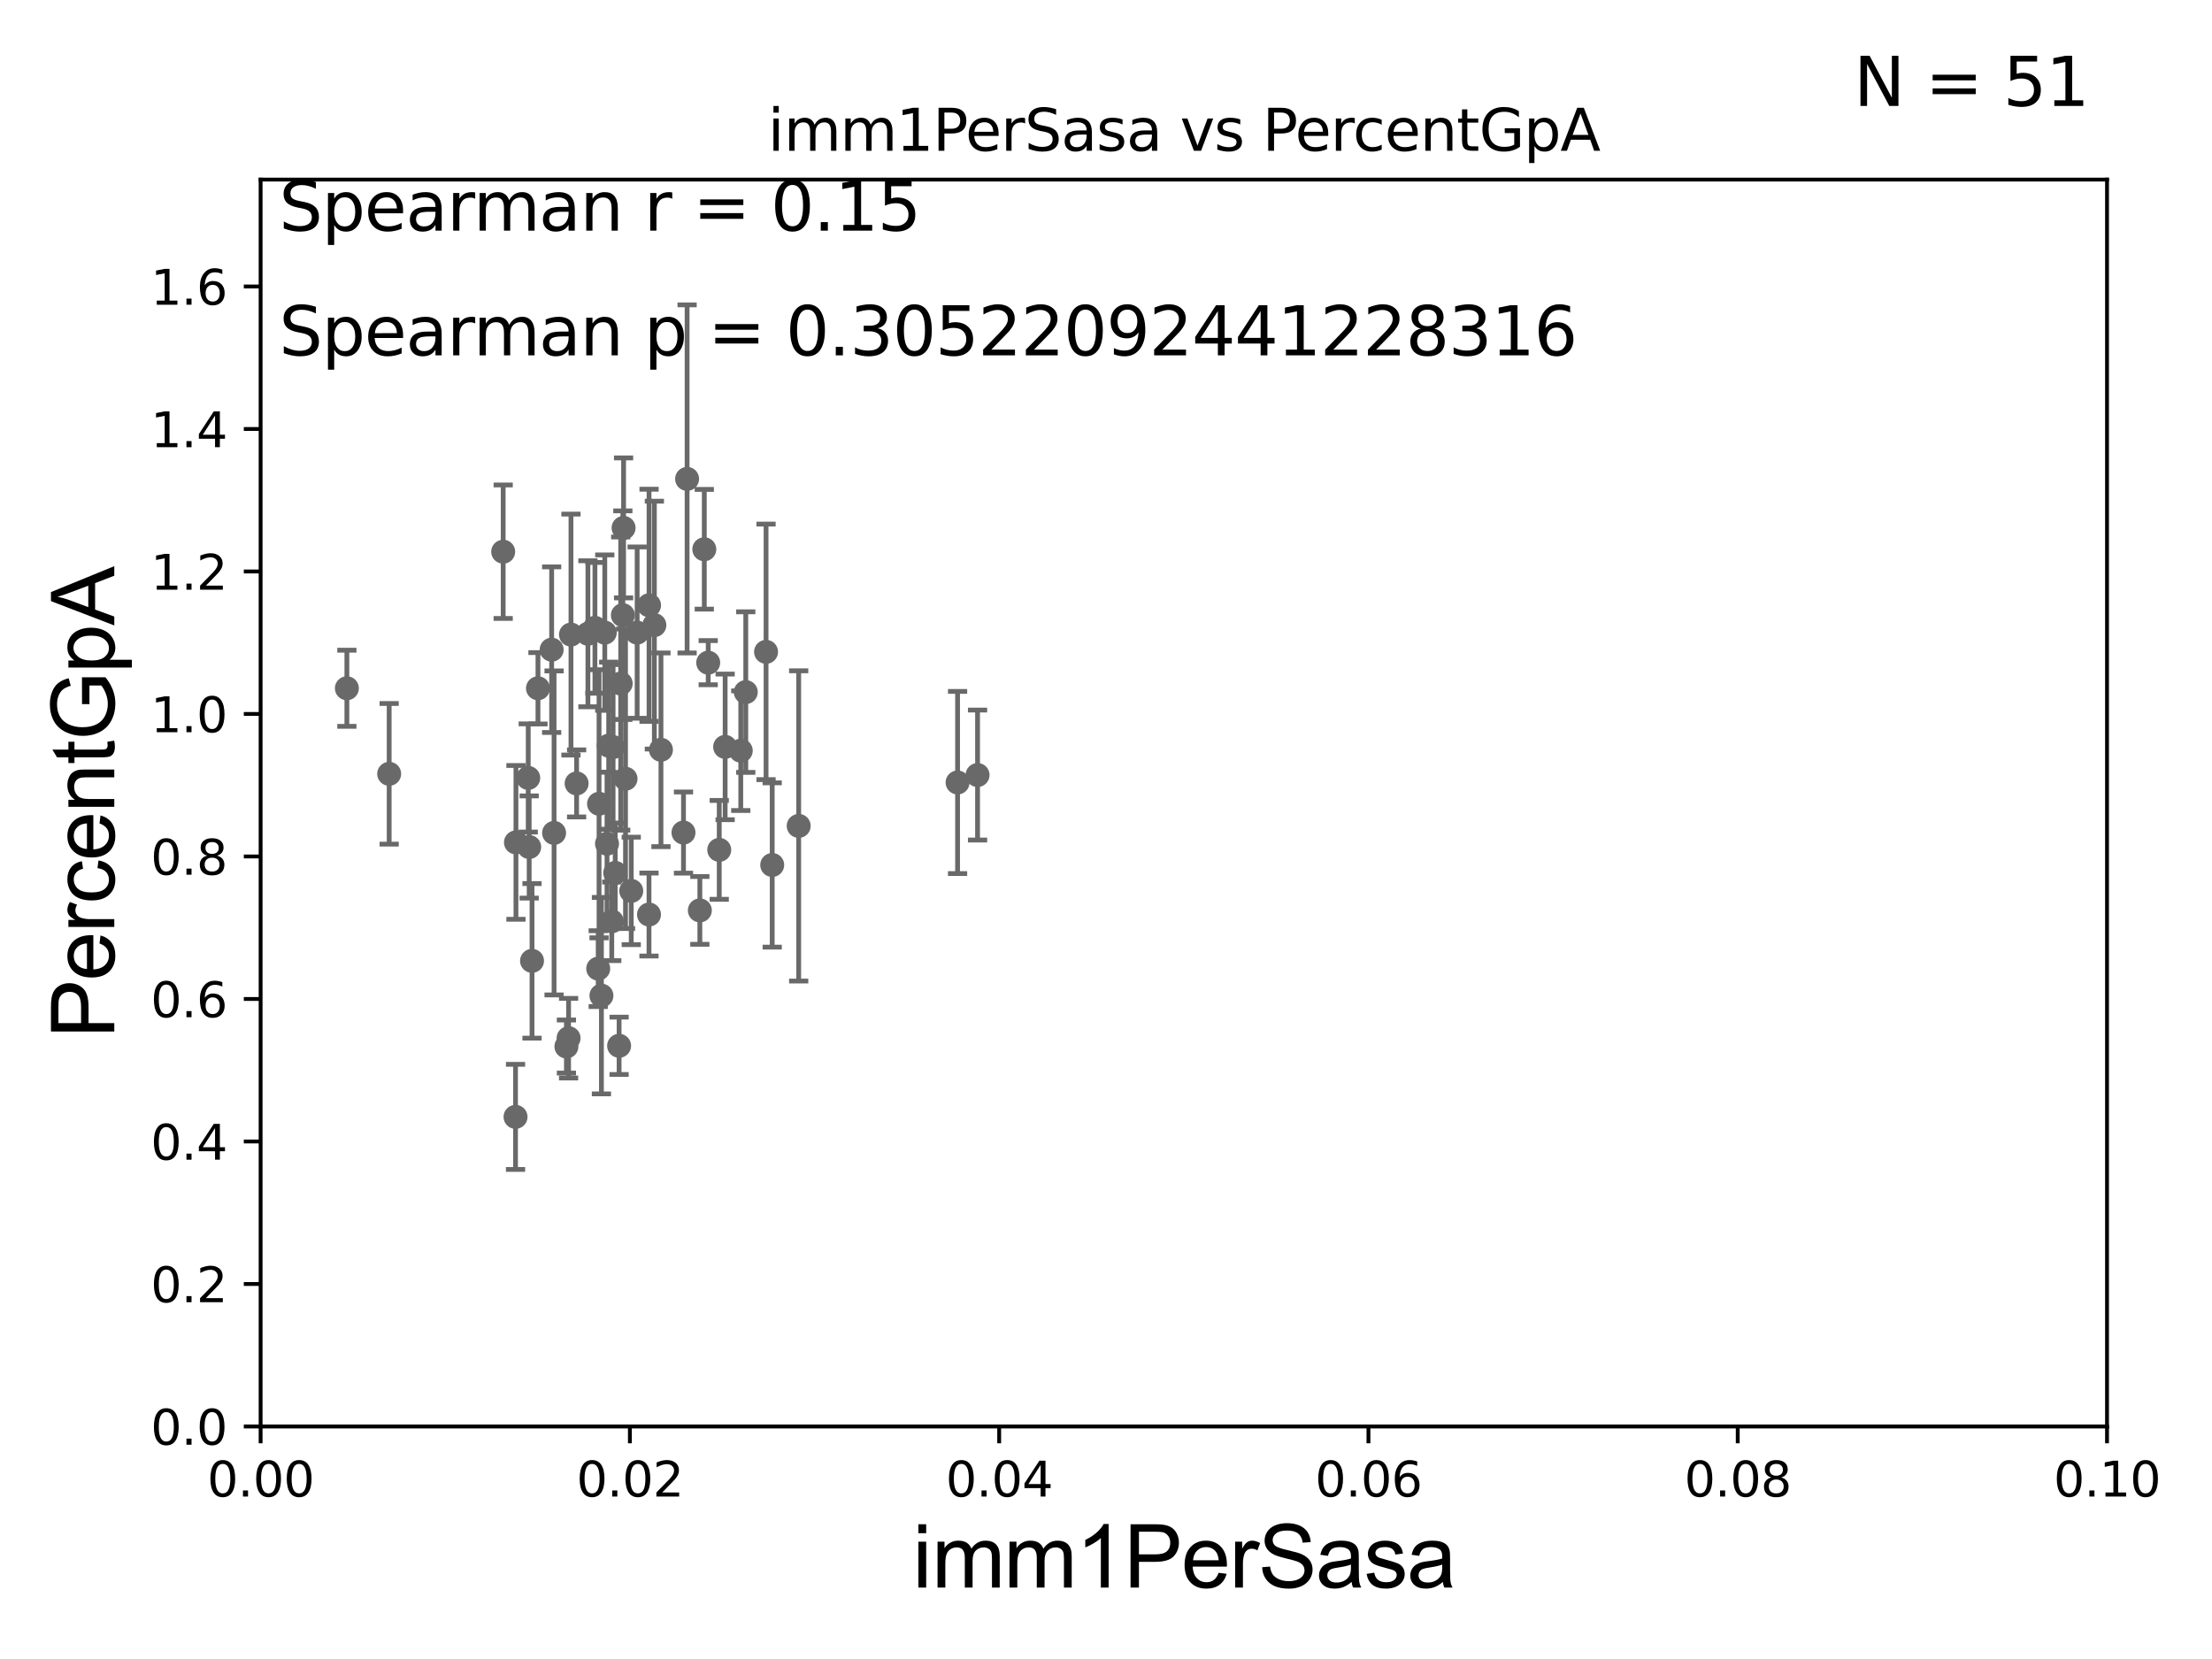 <?xml version="1.0" encoding="utf-8" standalone="no"?>
<!DOCTYPE svg PUBLIC "-//W3C//DTD SVG 1.1//EN"
  "http://www.w3.org/Graphics/SVG/1.1/DTD/svg11.dtd">
<svg xmlns:xlink="http://www.w3.org/1999/xlink" width="460.8pt" height="345.6pt" viewBox="0 0 460.8 345.6" xmlns="http://www.w3.org/2000/svg" version="1.1">
 <defs>
  <style type="text/css">*{stroke-linejoin: round; stroke-linecap: butt}</style>
 </defs>
 <g id="figure_1">
  <g id="patch_1">
   <path d="M 0 345.6 
L 460.8 345.6 
L 460.8 0 
L 0 0 
z
" style="fill: #ffffff"/>
  </g>
  <g id="axes_1">
   <g id="patch_2">
    <path d="M 54.29 297.16 
L 438.93 297.16 
L 438.93 37.411 
L 54.29 37.411 
z
" style="fill: #ffffff"/>
   </g>
   <g id="PathCollection_1">
    <defs>
     <path id="m5261587630" d="M 0 1.118 
C 0.297 1.118 0.581 1 0.791 0.791 
C 1 0.581 1.118 0.297 1.118 0 
C 1.118 -0.297 1 -0.581 0.791 -0.791 
C 0.581 -1 0.297 -1.118 0 -1.118 
C -0.297 -1.118 -0.581 -1 -0.791 -0.791 
C -1 -0.581 -1.118 -0.297 -1.118 0 
C -1.118 0.297 -1 0.581 -0.791 0.791 
C -0.581 1 -0.297 1.118 0 1.118 
z
" style="stroke: #696969"/>
    </defs>
    <g clip-path="url(#pa97e97c3ab)">
     <use xlink:href="#m5261587630" x="72.26" y="143.379" style="fill: #696969; stroke: #696969"/>
     <use xlink:href="#m5261587630" x="146.718" y="114.422" style="fill: #696969; stroke: #696969"/>
     <use xlink:href="#m5261587630" x="110.238" y="176.448" style="fill: #696969; stroke: #696969"/>
     <use xlink:href="#m5261587630" x="135.198" y="190.516" style="fill: #696969; stroke: #696969"/>
     <use xlink:href="#m5261587630" x="128.971" y="217.86" style="fill: #696969; stroke: #696969"/>
     <use xlink:href="#m5261587630" x="135.21" y="126.093" style="fill: #696969; stroke: #696969"/>
     <use xlink:href="#m5261587630" x="199.481" y="163.003" style="fill: #696969; stroke: #696969"/>
     <use xlink:href="#m5261587630" x="131.5" y="185.593" style="fill: #696969; stroke: #696969"/>
     <use xlink:href="#m5261587630" x="120.12" y="163.202" style="fill: #696969; stroke: #696969"/>
     <use xlink:href="#m5261587630" x="203.644" y="161.454" style="fill: #696969; stroke: #696969"/>
     <use xlink:href="#m5261587630" x="110.04" y="162.059" style="fill: #696969; stroke: #696969"/>
     <use xlink:href="#m5261587630" x="151.06" y="155.588" style="fill: #696969; stroke: #696969"/>
     <use xlink:href="#m5261587630" x="145.792" y="189.654" style="fill: #696969; stroke: #696969"/>
     <use xlink:href="#m5261587630" x="166.382" y="172.053" style="fill: #696969; stroke: #696969"/>
     <use xlink:href="#m5261587630" x="115.425" y="173.512" style="fill: #696969; stroke: #696969"/>
     <use xlink:href="#m5261587630" x="149.831" y="177.045" style="fill: #696969; stroke: #696969"/>
     <use xlink:href="#m5261587630" x="110.829" y="200.163" style="fill: #696969; stroke: #696969"/>
     <use xlink:href="#m5261587630" x="124.62" y="201.785" style="fill: #696969; stroke: #696969"/>
     <use xlink:href="#m5261587630" x="137.69" y="156.194" style="fill: #696969; stroke: #696969"/>
     <use xlink:href="#m5261587630" x="107.394" y="232.664" style="fill: #696969; stroke: #696969"/>
     <use xlink:href="#m5261587630" x="107.482" y="175.487" style="fill: #696969; stroke: #696969"/>
     <use xlink:href="#m5261587630" x="114.92" y="135.341" style="fill: #696969; stroke: #696969"/>
     <use xlink:href="#m5261587630" x="126.803" y="155.338" style="fill: #696969; stroke: #696969"/>
     <use xlink:href="#m5261587630" x="125.288" y="207.41" style="fill: #696969; stroke: #696969"/>
     <use xlink:href="#m5261587630" x="147.532" y="138.048" style="fill: #696969; stroke: #696969"/>
     <use xlink:href="#m5261587630" x="118.446" y="216.271" style="fill: #696969; stroke: #696969"/>
     <use xlink:href="#m5261587630" x="123.935" y="130.79" style="fill: #696969; stroke: #696969"/>
     <use xlink:href="#m5261587630" x="118.944" y="132.192" style="fill: #696969; stroke: #696969"/>
     <use xlink:href="#m5261587630" x="81.071" y="161.202" style="fill: #696969; stroke: #696969"/>
     <use xlink:href="#m5261587630" x="129.751" y="128.148" style="fill: #696969; stroke: #696969"/>
     <use xlink:href="#m5261587630" x="112.07" y="143.381" style="fill: #696969; stroke: #696969"/>
     <use xlink:href="#m5261587630" x="154.316" y="156.382" style="fill: #696969; stroke: #696969"/>
     <use xlink:href="#m5261587630" x="104.823" y="114.931" style="fill: #696969; stroke: #696969"/>
     <use xlink:href="#m5261587630" x="122.474" y="132.023" style="fill: #696969; stroke: #696969"/>
     <use xlink:href="#m5261587630" x="129.904" y="109.972" style="fill: #696969; stroke: #696969"/>
     <use xlink:href="#m5261587630" x="160.866" y="180.191" style="fill: #696969; stroke: #696969"/>
     <use xlink:href="#m5261587630" x="142.384" y="173.439" style="fill: #696969; stroke: #696969"/>
     <use xlink:href="#m5261587630" x="136.317" y="130.224" style="fill: #696969; stroke: #696969"/>
     <use xlink:href="#m5261587630" x="124.793" y="167.44" style="fill: #696969; stroke: #696969"/>
     <use xlink:href="#m5261587630" x="132.73" y="131.784" style="fill: #696969; stroke: #696969"/>
     <use xlink:href="#m5261587630" x="128.162" y="181.837" style="fill: #696969; stroke: #696969"/>
     <use xlink:href="#m5261587630" x="126.45" y="175.759" style="fill: #696969; stroke: #696969"/>
     <use xlink:href="#m5261587630" x="117.995" y="218.008" style="fill: #696969; stroke: #696969"/>
     <use xlink:href="#m5261587630" x="143.136" y="99.765" style="fill: #696969; stroke: #696969"/>
     <use xlink:href="#m5261587630" x="130.308" y="162.23" style="fill: #696969; stroke: #696969"/>
     <use xlink:href="#m5261587630" x="129.306" y="142.396" style="fill: #696969; stroke: #696969"/>
     <use xlink:href="#m5261587630" x="127.443" y="191.928" style="fill: #696969; stroke: #696969"/>
     <use xlink:href="#m5261587630" x="155.358" y="144.177" style="fill: #696969; stroke: #696969"/>
     <use xlink:href="#m5261587630" x="127.716" y="155.633" style="fill: #696969; stroke: #696969"/>
     <use xlink:href="#m5261587630" x="159.583" y="135.793" style="fill: #696969; stroke: #696969"/>
     <use xlink:href="#m5261587630" x="125.986" y="131.79" style="fill: #696969; stroke: #696969"/>
    </g>
   </g>
   <g id="matplotlib.axis_1">
    <g id="xtick_1">
     <g id="line2d_1">
      <defs>
       <path id="m9c16988459" d="M 0 0 
L 0 3.5 
" style="stroke: #000000; stroke-width: 0.8"/>
      </defs>
      <g>
       <use xlink:href="#m9c16988459" x="54.29" y="297.16" style="stroke: #000000; stroke-width: 0.8"/>
      </g>
     </g>
     <g id="text_1">
      <!-- 0.00 -->
      <g transform="translate(43.157 311.758)scale(0.1 -0.1)">
       <defs>
        <path id="DejaVuSans-30" d="M 2034 4250 
Q 1547 4250 1301 3770 
Q 1056 3291 1056 2328 
Q 1056 1369 1301 889 
Q 1547 409 2034 409 
Q 2525 409 2770 889 
Q 3016 1369 3016 2328 
Q 3016 3291 2770 3770 
Q 2525 4250 2034 4250 
z
M 2034 4750 
Q 2819 4750 3233 4129 
Q 3647 3509 3647 2328 
Q 3647 1150 3233 529 
Q 2819 -91 2034 -91 
Q 1250 -91 836 529 
Q 422 1150 422 2328 
Q 422 3509 836 4129 
Q 1250 4750 2034 4750 
z
" transform="scale(0.016)"/>
        <path id="DejaVuSans-2e" d="M 684 794 
L 1344 794 
L 1344 0 
L 684 0 
L 684 794 
z
" transform="scale(0.016)"/>
       </defs>
       <use xlink:href="#DejaVuSans-30"/>
       <use xlink:href="#DejaVuSans-2e" x="63.623"/>
       <use xlink:href="#DejaVuSans-30" x="95.41"/>
       <use xlink:href="#DejaVuSans-30" x="159.033"/>
      </g>
     </g>
    </g>
    <g id="xtick_2">
     <g id="line2d_2">
      <g>
       <use xlink:href="#m9c16988459" x="131.218" y="297.16" style="stroke: #000000; stroke-width: 0.8"/>
      </g>
     </g>
     <g id="text_2">
      <!-- 0.02 -->
      <g transform="translate(120.085 311.758)scale(0.1 -0.1)">
       <defs>
        <path id="DejaVuSans-32" d="M 1228 531 
L 3431 531 
L 3431 0 
L 469 0 
L 469 531 
Q 828 903 1448 1529 
Q 2069 2156 2228 2338 
Q 2531 2678 2651 2914 
Q 2772 3150 2772 3378 
Q 2772 3750 2511 3984 
Q 2250 4219 1831 4219 
Q 1534 4219 1204 4116 
Q 875 4013 500 3803 
L 500 4441 
Q 881 4594 1212 4672 
Q 1544 4750 1819 4750 
Q 2544 4750 2975 4387 
Q 3406 4025 3406 3419 
Q 3406 3131 3298 2873 
Q 3191 2616 2906 2266 
Q 2828 2175 2409 1742 
Q 1991 1309 1228 531 
z
" transform="scale(0.016)"/>
       </defs>
       <use xlink:href="#DejaVuSans-30"/>
       <use xlink:href="#DejaVuSans-2e" x="63.623"/>
       <use xlink:href="#DejaVuSans-30" x="95.41"/>
       <use xlink:href="#DejaVuSans-32" x="159.033"/>
      </g>
     </g>
    </g>
    <g id="xtick_3">
     <g id="line2d_3">
      <g>
       <use xlink:href="#m9c16988459" x="208.146" y="297.16" style="stroke: #000000; stroke-width: 0.8"/>
      </g>
     </g>
     <g id="text_3">
      <!-- 0.04 -->
      <g transform="translate(197.013 311.758)scale(0.1 -0.1)">
       <defs>
        <path id="DejaVuSans-34" d="M 2419 4116 
L 825 1625 
L 2419 1625 
L 2419 4116 
z
M 2253 4666 
L 3047 4666 
L 3047 1625 
L 3713 1625 
L 3713 1100 
L 3047 1100 
L 3047 0 
L 2419 0 
L 2419 1100 
L 313 1100 
L 313 1709 
L 2253 4666 
z
" transform="scale(0.016)"/>
       </defs>
       <use xlink:href="#DejaVuSans-30"/>
       <use xlink:href="#DejaVuSans-2e" x="63.623"/>
       <use xlink:href="#DejaVuSans-30" x="95.41"/>
       <use xlink:href="#DejaVuSans-34" x="159.033"/>
      </g>
     </g>
    </g>
    <g id="xtick_4">
     <g id="line2d_4">
      <g>
       <use xlink:href="#m9c16988459" x="285.074" y="297.16" style="stroke: #000000; stroke-width: 0.8"/>
      </g>
     </g>
     <g id="text_4">
      <!-- 0.06 -->
      <g transform="translate(273.941 311.758)scale(0.1 -0.1)">
       <defs>
        <path id="DejaVuSans-36" d="M 2113 2584 
Q 1688 2584 1439 2293 
Q 1191 2003 1191 1497 
Q 1191 994 1439 701 
Q 1688 409 2113 409 
Q 2538 409 2786 701 
Q 3034 994 3034 1497 
Q 3034 2003 2786 2293 
Q 2538 2584 2113 2584 
z
M 3366 4563 
L 3366 3988 
Q 3128 4100 2886 4159 
Q 2644 4219 2406 4219 
Q 1781 4219 1451 3797 
Q 1122 3375 1075 2522 
Q 1259 2794 1537 2939 
Q 1816 3084 2150 3084 
Q 2853 3084 3261 2657 
Q 3669 2231 3669 1497 
Q 3669 778 3244 343 
Q 2819 -91 2113 -91 
Q 1303 -91 875 529 
Q 447 1150 447 2328 
Q 447 3434 972 4092 
Q 1497 4750 2381 4750 
Q 2619 4750 2861 4703 
Q 3103 4656 3366 4563 
z
" transform="scale(0.016)"/>
       </defs>
       <use xlink:href="#DejaVuSans-30"/>
       <use xlink:href="#DejaVuSans-2e" x="63.623"/>
       <use xlink:href="#DejaVuSans-30" x="95.41"/>
       <use xlink:href="#DejaVuSans-36" x="159.033"/>
      </g>
     </g>
    </g>
    <g id="xtick_5">
     <g id="line2d_5">
      <g>
       <use xlink:href="#m9c16988459" x="362.002" y="297.16" style="stroke: #000000; stroke-width: 0.8"/>
      </g>
     </g>
     <g id="text_5">
      <!-- 0.08 -->
      <g transform="translate(350.869 311.758)scale(0.1 -0.1)">
       <defs>
        <path id="DejaVuSans-38" d="M 2034 2216 
Q 1584 2216 1326 1975 
Q 1069 1734 1069 1313 
Q 1069 891 1326 650 
Q 1584 409 2034 409 
Q 2484 409 2743 651 
Q 3003 894 3003 1313 
Q 3003 1734 2745 1975 
Q 2488 2216 2034 2216 
z
M 1403 2484 
Q 997 2584 770 2862 
Q 544 3141 544 3541 
Q 544 4100 942 4425 
Q 1341 4750 2034 4750 
Q 2731 4750 3128 4425 
Q 3525 4100 3525 3541 
Q 3525 3141 3298 2862 
Q 3072 2584 2669 2484 
Q 3125 2378 3379 2068 
Q 3634 1759 3634 1313 
Q 3634 634 3220 271 
Q 2806 -91 2034 -91 
Q 1263 -91 848 271 
Q 434 634 434 1313 
Q 434 1759 690 2068 
Q 947 2378 1403 2484 
z
M 1172 3481 
Q 1172 3119 1398 2916 
Q 1625 2713 2034 2713 
Q 2441 2713 2670 2916 
Q 2900 3119 2900 3481 
Q 2900 3844 2670 4047 
Q 2441 4250 2034 4250 
Q 1625 4250 1398 4047 
Q 1172 3844 1172 3481 
z
" transform="scale(0.016)"/>
       </defs>
       <use xlink:href="#DejaVuSans-30"/>
       <use xlink:href="#DejaVuSans-2e" x="63.623"/>
       <use xlink:href="#DejaVuSans-30" x="95.41"/>
       <use xlink:href="#DejaVuSans-38" x="159.033"/>
      </g>
     </g>
    </g>
    <g id="xtick_6">
     <g id="line2d_6">
      <g>
       <use xlink:href="#m9c16988459" x="438.93" y="297.16" style="stroke: #000000; stroke-width: 0.8"/>
      </g>
     </g>
     <g id="text_6">
      <!-- 0.10 -->
      <g transform="translate(427.797 311.758)scale(0.1 -0.1)">
       <defs>
        <path id="DejaVuSans-31" d="M 794 531 
L 1825 531 
L 1825 4091 
L 703 3866 
L 703 4441 
L 1819 4666 
L 2450 4666 
L 2450 531 
L 3481 531 
L 3481 0 
L 794 0 
L 794 531 
z
" transform="scale(0.016)"/>
       </defs>
       <use xlink:href="#DejaVuSans-30"/>
       <use xlink:href="#DejaVuSans-2e" x="63.623"/>
       <use xlink:href="#DejaVuSans-31" x="95.41"/>
       <use xlink:href="#DejaVuSans-30" x="159.033"/>
      </g>
     </g>
    </g>
    <g id="text_7">
     <!-- imm1PerSasa -->
     <g transform="translate(190.094 330.722)scale(0.18 -0.18)">
      <defs>
       <path id="ArialMT-69" d="M 425 3934 
L 425 4581 
L 988 4581 
L 988 3934 
L 425 3934 
z
M 425 0 
L 425 3319 
L 988 3319 
L 988 0 
L 425 0 
z
" transform="scale(0.016)"/>
       <path id="ArialMT-6d" d="M 422 0 
L 422 3319 
L 925 3319 
L 925 2853 
Q 1081 3097 1340 3245 
Q 1600 3394 1931 3394 
Q 2300 3394 2536 3241 
Q 2772 3088 2869 2813 
Q 3263 3394 3894 3394 
Q 4388 3394 4653 3120 
Q 4919 2847 4919 2278 
L 4919 0 
L 4359 0 
L 4359 2091 
Q 4359 2428 4304 2576 
Q 4250 2725 4106 2815 
Q 3963 2906 3769 2906 
Q 3419 2906 3187 2673 
Q 2956 2441 2956 1928 
L 2956 0 
L 2394 0 
L 2394 2156 
Q 2394 2531 2256 2718 
Q 2119 2906 1806 2906 
Q 1569 2906 1367 2781 
Q 1166 2656 1075 2415 
Q 984 2175 984 1722 
L 984 0 
L 422 0 
z
" transform="scale(0.016)"/>
       <path id="ArialMT-31" d="M 2384 0 
L 1822 0 
L 1822 3584 
Q 1619 3391 1289 3197 
Q 959 3003 697 2906 
L 697 3450 
Q 1169 3672 1522 3987 
Q 1875 4303 2022 4600 
L 2384 4600 
L 2384 0 
z
" transform="scale(0.016)"/>
       <path id="ArialMT-50" d="M 494 0 
L 494 4581 
L 2222 4581 
Q 2678 4581 2919 4538 
Q 3256 4481 3484 4323 
Q 3713 4166 3852 3881 
Q 3991 3597 3991 3256 
Q 3991 2672 3619 2267 
Q 3247 1863 2275 1863 
L 1100 1863 
L 1100 0 
L 494 0 
z
M 1100 2403 
L 2284 2403 
Q 2872 2403 3119 2622 
Q 3366 2841 3366 3238 
Q 3366 3525 3220 3729 
Q 3075 3934 2838 4000 
Q 2684 4041 2272 4041 
L 1100 4041 
L 1100 2403 
z
" transform="scale(0.016)"/>
       <path id="ArialMT-65" d="M 2694 1069 
L 3275 997 
Q 3138 488 2766 206 
Q 2394 -75 1816 -75 
Q 1088 -75 661 373 
Q 234 822 234 1631 
Q 234 2469 665 2931 
Q 1097 3394 1784 3394 
Q 2450 3394 2872 2941 
Q 3294 2488 3294 1666 
Q 3294 1616 3291 1516 
L 816 1516 
Q 847 969 1125 678 
Q 1403 388 1819 388 
Q 2128 388 2347 550 
Q 2566 713 2694 1069 
z
M 847 1978 
L 2700 1978 
Q 2663 2397 2488 2606 
Q 2219 2931 1791 2931 
Q 1403 2931 1139 2672 
Q 875 2413 847 1978 
z
" transform="scale(0.016)"/>
       <path id="ArialMT-72" d="M 416 0 
L 416 3319 
L 922 3319 
L 922 2816 
Q 1116 3169 1280 3281 
Q 1444 3394 1641 3394 
Q 1925 3394 2219 3213 
L 2025 2691 
Q 1819 2813 1613 2813 
Q 1428 2813 1281 2702 
Q 1134 2591 1072 2394 
Q 978 2094 978 1738 
L 978 0 
L 416 0 
z
" transform="scale(0.016)"/>
       <path id="ArialMT-53" d="M 288 1472 
L 859 1522 
Q 900 1178 1048 958 
Q 1197 738 1509 602 
Q 1822 466 2213 466 
Q 2559 466 2825 569 
Q 3091 672 3220 851 
Q 3350 1031 3350 1244 
Q 3350 1459 3225 1620 
Q 3100 1781 2813 1891 
Q 2628 1963 1997 2114 
Q 1366 2266 1113 2400 
Q 784 2572 623 2826 
Q 463 3081 463 3397 
Q 463 3744 659 4045 
Q 856 4347 1234 4503 
Q 1613 4659 2075 4659 
Q 2584 4659 2973 4495 
Q 3363 4331 3572 4012 
Q 3781 3694 3797 3291 
L 3216 3247 
Q 3169 3681 2898 3903 
Q 2628 4125 2100 4125 
Q 1550 4125 1298 3923 
Q 1047 3722 1047 3438 
Q 1047 3191 1225 3031 
Q 1400 2872 2139 2705 
Q 2878 2538 3153 2413 
Q 3553 2228 3743 1945 
Q 3934 1663 3934 1294 
Q 3934 928 3725 604 
Q 3516 281 3123 101 
Q 2731 -78 2241 -78 
Q 1619 -78 1198 103 
Q 778 284 539 648 
Q 300 1013 288 1472 
z
" transform="scale(0.016)"/>
       <path id="ArialMT-61" d="M 2588 409 
Q 2275 144 1986 34 
Q 1697 -75 1366 -75 
Q 819 -75 525 192 
Q 231 459 231 875 
Q 231 1119 342 1320 
Q 453 1522 633 1644 
Q 813 1766 1038 1828 
Q 1203 1872 1538 1913 
Q 2219 1994 2541 2106 
Q 2544 2222 2544 2253 
Q 2544 2597 2384 2738 
Q 2169 2928 1744 2928 
Q 1347 2928 1158 2789 
Q 969 2650 878 2297 
L 328 2372 
Q 403 2725 575 2942 
Q 747 3159 1072 3276 
Q 1397 3394 1825 3394 
Q 2250 3394 2515 3294 
Q 2781 3194 2906 3042 
Q 3031 2891 3081 2659 
Q 3109 2516 3109 2141 
L 3109 1391 
Q 3109 606 3145 398 
Q 3181 191 3288 0 
L 2700 0 
Q 2613 175 2588 409 
z
M 2541 1666 
Q 2234 1541 1622 1453 
Q 1275 1403 1131 1340 
Q 988 1278 909 1158 
Q 831 1038 831 891 
Q 831 666 1001 516 
Q 1172 366 1500 366 
Q 1825 366 2078 508 
Q 2331 650 2450 897 
Q 2541 1088 2541 1459 
L 2541 1666 
z
" transform="scale(0.016)"/>
       <path id="ArialMT-73" d="M 197 991 
L 753 1078 
Q 800 744 1014 566 
Q 1228 388 1613 388 
Q 2000 388 2187 545 
Q 2375 703 2375 916 
Q 2375 1106 2209 1216 
Q 2094 1291 1634 1406 
Q 1016 1563 777 1677 
Q 538 1791 414 1992 
Q 291 2194 291 2438 
Q 291 2659 392 2848 
Q 494 3038 669 3163 
Q 800 3259 1026 3326 
Q 1253 3394 1513 3394 
Q 1903 3394 2198 3281 
Q 2494 3169 2634 2976 
Q 2775 2784 2828 2463 
L 2278 2388 
Q 2241 2644 2061 2787 
Q 1881 2931 1553 2931 
Q 1166 2931 1000 2803 
Q 834 2675 834 2503 
Q 834 2394 903 2306 
Q 972 2216 1119 2156 
Q 1203 2125 1616 2013 
Q 2213 1853 2448 1751 
Q 2684 1650 2818 1456 
Q 2953 1263 2953 975 
Q 2953 694 2789 445 
Q 2625 197 2315 61 
Q 2006 -75 1616 -75 
Q 969 -75 630 194 
Q 291 463 197 991 
z
" transform="scale(0.016)"/>
      </defs>
      <use xlink:href="#ArialMT-69"/>
      <use xlink:href="#ArialMT-6d" x="22.217"/>
      <use xlink:href="#ArialMT-6d" x="105.518"/>
      <use xlink:href="#ArialMT-31" x="188.818"/>
      <use xlink:href="#ArialMT-50" x="244.434"/>
      <use xlink:href="#ArialMT-65" x="311.133"/>
      <use xlink:href="#ArialMT-72" x="366.748"/>
      <use xlink:href="#ArialMT-53" x="400.049"/>
      <use xlink:href="#ArialMT-61" x="466.748"/>
      <use xlink:href="#ArialMT-73" x="522.363"/>
      <use xlink:href="#ArialMT-61" x="572.363"/>
     </g>
    </g>
   </g>
   <g id="matplotlib.axis_2">
    <g id="ytick_1">
     <g id="line2d_7">
      <defs>
       <path id="mb3792d7a13" d="M 0 0 
L -3.5 0 
" style="stroke: #000000; stroke-width: 0.8"/>
      </defs>
      <g>
       <use xlink:href="#mb3792d7a13" x="54.29" y="297.16" style="stroke: #000000; stroke-width: 0.8"/>
      </g>
     </g>
     <g id="text_8">
      <!-- 0.0 -->
      <g transform="translate(31.387 300.959)scale(0.1 -0.1)">
       <use xlink:href="#DejaVuSans-30"/>
       <use xlink:href="#DejaVuSans-2e" x="63.623"/>
       <use xlink:href="#DejaVuSans-30" x="95.41"/>
      </g>
     </g>
    </g>
    <g id="ytick_2">
     <g id="line2d_8">
      <g>
       <use xlink:href="#mb3792d7a13" x="54.29" y="267.474" style="stroke: #000000; stroke-width: 0.8"/>
      </g>
     </g>
     <g id="text_9">
      <!-- 0.2 -->
      <g transform="translate(31.387 271.274)scale(0.1 -0.1)">
       <use xlink:href="#DejaVuSans-30"/>
       <use xlink:href="#DejaVuSans-2e" x="63.623"/>
       <use xlink:href="#DejaVuSans-32" x="95.41"/>
      </g>
     </g>
    </g>
    <g id="ytick_3">
     <g id="line2d_9">
      <g>
       <use xlink:href="#mb3792d7a13" x="54.29" y="237.789" style="stroke: #000000; stroke-width: 0.8"/>
      </g>
     </g>
     <g id="text_10">
      <!-- 0.4 -->
      <g transform="translate(31.387 241.588)scale(0.1 -0.1)">
       <use xlink:href="#DejaVuSans-30"/>
       <use xlink:href="#DejaVuSans-2e" x="63.623"/>
       <use xlink:href="#DejaVuSans-34" x="95.41"/>
      </g>
     </g>
    </g>
    <g id="ytick_4">
     <g id="line2d_10">
      <g>
       <use xlink:href="#mb3792d7a13" x="54.29" y="208.103" style="stroke: #000000; stroke-width: 0.8"/>
      </g>
     </g>
     <g id="text_11">
      <!-- 0.6 -->
      <g transform="translate(31.387 211.902)scale(0.1 -0.1)">
       <use xlink:href="#DejaVuSans-30"/>
       <use xlink:href="#DejaVuSans-2e" x="63.623"/>
       <use xlink:href="#DejaVuSans-36" x="95.41"/>
      </g>
     </g>
    </g>
    <g id="ytick_5">
     <g id="line2d_11">
      <g>
       <use xlink:href="#mb3792d7a13" x="54.29" y="178.418" style="stroke: #000000; stroke-width: 0.8"/>
      </g>
     </g>
     <g id="text_12">
      <!-- 0.8 -->
      <g transform="translate(31.387 182.217)scale(0.1 -0.1)">
       <use xlink:href="#DejaVuSans-30"/>
       <use xlink:href="#DejaVuSans-2e" x="63.623"/>
       <use xlink:href="#DejaVuSans-38" x="95.41"/>
      </g>
     </g>
    </g>
    <g id="ytick_6">
     <g id="line2d_12">
      <g>
       <use xlink:href="#mb3792d7a13" x="54.29" y="148.732" style="stroke: #000000; stroke-width: 0.8"/>
      </g>
     </g>
     <g id="text_13">
      <!-- 1.0 -->
      <g transform="translate(31.387 152.531)scale(0.1 -0.1)">
       <use xlink:href="#DejaVuSans-31"/>
       <use xlink:href="#DejaVuSans-2e" x="63.623"/>
       <use xlink:href="#DejaVuSans-30" x="95.41"/>
      </g>
     </g>
    </g>
    <g id="ytick_7">
     <g id="line2d_13">
      <g>
       <use xlink:href="#mb3792d7a13" x="54.29" y="119.047" style="stroke: #000000; stroke-width: 0.8"/>
      </g>
     </g>
     <g id="text_14">
      <!-- 1.2 -->
      <g transform="translate(31.387 122.846)scale(0.1 -0.1)">
       <use xlink:href="#DejaVuSans-31"/>
       <use xlink:href="#DejaVuSans-2e" x="63.623"/>
       <use xlink:href="#DejaVuSans-32" x="95.41"/>
      </g>
     </g>
    </g>
    <g id="ytick_8">
     <g id="line2d_14">
      <g>
       <use xlink:href="#mb3792d7a13" x="54.29" y="89.361" style="stroke: #000000; stroke-width: 0.8"/>
      </g>
     </g>
     <g id="text_15">
      <!-- 1.4 -->
      <g transform="translate(31.387 93.16)scale(0.1 -0.1)">
       <use xlink:href="#DejaVuSans-31"/>
       <use xlink:href="#DejaVuSans-2e" x="63.623"/>
       <use xlink:href="#DejaVuSans-34" x="95.41"/>
      </g>
     </g>
    </g>
    <g id="ytick_9">
     <g id="line2d_15">
      <g>
       <use xlink:href="#mb3792d7a13" x="54.29" y="59.675" style="stroke: #000000; stroke-width: 0.8"/>
      </g>
     </g>
     <g id="text_16">
      <!-- 1.6 -->
      <g transform="translate(31.387 63.475)scale(0.1 -0.1)">
       <use xlink:href="#DejaVuSans-31"/>
       <use xlink:href="#DejaVuSans-2e" x="63.623"/>
       <use xlink:href="#DejaVuSans-36" x="95.41"/>
      </g>
     </g>
    </g>
    <g id="text_17">
     <!-- PercentGpA -->
     <g transform="translate(23.809 216.309)rotate(-90)scale(0.18 -0.18)">
      <defs>
       <path id="ArialMT-63" d="M 2588 1216 
L 3141 1144 
Q 3050 572 2676 248 
Q 2303 -75 1759 -75 
Q 1078 -75 664 370 
Q 250 816 250 1647 
Q 250 2184 428 2587 
Q 606 2991 970 3192 
Q 1334 3394 1763 3394 
Q 2303 3394 2647 3120 
Q 2991 2847 3088 2344 
L 2541 2259 
Q 2463 2594 2264 2762 
Q 2066 2931 1784 2931 
Q 1359 2931 1093 2626 
Q 828 2322 828 1663 
Q 828 994 1084 691 
Q 1341 388 1753 388 
Q 2084 388 2306 591 
Q 2528 794 2588 1216 
z
" transform="scale(0.016)"/>
       <path id="ArialMT-6e" d="M 422 0 
L 422 3319 
L 928 3319 
L 928 2847 
Q 1294 3394 1984 3394 
Q 2284 3394 2536 3286 
Q 2788 3178 2913 3003 
Q 3038 2828 3088 2588 
Q 3119 2431 3119 2041 
L 3119 0 
L 2556 0 
L 2556 2019 
Q 2556 2363 2490 2533 
Q 2425 2703 2258 2804 
Q 2091 2906 1866 2906 
Q 1506 2906 1245 2678 
Q 984 2450 984 1813 
L 984 0 
L 422 0 
z
" transform="scale(0.016)"/>
       <path id="ArialMT-74" d="M 1650 503 
L 1731 6 
Q 1494 -44 1306 -44 
Q 1000 -44 831 53 
Q 663 150 594 308 
Q 525 466 525 972 
L 525 2881 
L 113 2881 
L 113 3319 
L 525 3319 
L 525 4141 
L 1084 4478 
L 1084 3319 
L 1650 3319 
L 1650 2881 
L 1084 2881 
L 1084 941 
Q 1084 700 1114 631 
Q 1144 563 1211 522 
Q 1278 481 1403 481 
Q 1497 481 1650 503 
z
" transform="scale(0.016)"/>
       <path id="ArialMT-47" d="M 2638 1797 
L 2638 2334 
L 4578 2338 
L 4578 638 
Q 4131 281 3656 101 
Q 3181 -78 2681 -78 
Q 2006 -78 1454 211 
Q 903 500 622 1047 
Q 341 1594 341 2269 
Q 341 2938 620 3517 
Q 900 4097 1425 4378 
Q 1950 4659 2634 4659 
Q 3131 4659 3532 4498 
Q 3934 4338 4162 4050 
Q 4391 3763 4509 3300 
L 3963 3150 
Q 3859 3500 3706 3700 
Q 3553 3900 3268 4020 
Q 2984 4141 2638 4141 
Q 2222 4141 1919 4014 
Q 1616 3888 1430 3681 
Q 1244 3475 1141 3228 
Q 966 2803 966 2306 
Q 966 1694 1177 1281 
Q 1388 869 1791 669 
Q 2194 469 2647 469 
Q 3041 469 3416 620 
Q 3791 772 3984 944 
L 3984 1797 
L 2638 1797 
z
" transform="scale(0.016)"/>
       <path id="ArialMT-70" d="M 422 -1272 
L 422 3319 
L 934 3319 
L 934 2888 
Q 1116 3141 1344 3267 
Q 1572 3394 1897 3394 
Q 2322 3394 2647 3175 
Q 2972 2956 3137 2557 
Q 3303 2159 3303 1684 
Q 3303 1175 3120 767 
Q 2938 359 2589 142 
Q 2241 -75 1856 -75 
Q 1575 -75 1351 44 
Q 1128 163 984 344 
L 984 -1272 
L 422 -1272 
z
M 931 1641 
Q 931 1000 1190 694 
Q 1450 388 1819 388 
Q 2194 388 2461 705 
Q 2728 1022 2728 1688 
Q 2728 2322 2467 2637 
Q 2206 2953 1844 2953 
Q 1484 2953 1207 2617 
Q 931 2281 931 1641 
z
" transform="scale(0.016)"/>
       <path id="ArialMT-41" d="M -9 0 
L 1750 4581 
L 2403 4581 
L 4278 0 
L 3588 0 
L 3053 1388 
L 1138 1388 
L 634 0 
L -9 0 
z
M 1313 1881 
L 2866 1881 
L 2388 3150 
Q 2169 3728 2063 4100 
Q 1975 3659 1816 3225 
L 1313 1881 
z
" transform="scale(0.016)"/>
      </defs>
      <use xlink:href="#ArialMT-50"/>
      <use xlink:href="#ArialMT-65" x="66.699"/>
      <use xlink:href="#ArialMT-72" x="122.314"/>
      <use xlink:href="#ArialMT-63" x="155.615"/>
      <use xlink:href="#ArialMT-65" x="205.615"/>
      <use xlink:href="#ArialMT-6e" x="261.23"/>
      <use xlink:href="#ArialMT-74" x="316.846"/>
      <use xlink:href="#ArialMT-47" x="344.629"/>
      <use xlink:href="#ArialMT-70" x="422.412"/>
      <use xlink:href="#ArialMT-41" x="478.027"/>
     </g>
    </g>
   </g>
   <g id="LineCollection_1">
    <path d="M 72.26 151.307 
L 72.26 135.451 
" clip-path="url(#pa97e97c3ab)" style="fill: none; stroke: #696969"/>
    <path d="M 146.718 126.892 
L 146.718 101.952 
" clip-path="url(#pa97e97c3ab)" style="fill: none; stroke: #696969"/>
    <path d="M 110.238 187.094 
L 110.238 165.802 
" clip-path="url(#pa97e97c3ab)" style="fill: none; stroke: #696969"/>
    <path d="M 135.198 199.155 
L 135.198 181.876 
" clip-path="url(#pa97e97c3ab)" style="fill: none; stroke: #696969"/>
    <path d="M 128.971 223.832 
L 128.971 211.887 
" clip-path="url(#pa97e97c3ab)" style="fill: none; stroke: #696969"/>
    <path d="M 135.21 150.271 
L 135.21 101.915 
" clip-path="url(#pa97e97c3ab)" style="fill: none; stroke: #696969"/>
    <path d="M 199.481 181.976 
L 199.481 144.03 
" clip-path="url(#pa97e97c3ab)" style="fill: none; stroke: #696969"/>
    <path d="M 131.5 196.786 
L 131.5 174.4 
" clip-path="url(#pa97e97c3ab)" style="fill: none; stroke: #696969"/>
    <path d="M 120.12 170.185 
L 120.12 156.219 
" clip-path="url(#pa97e97c3ab)" style="fill: none; stroke: #696969"/>
    <path d="M 203.644 174.992 
L 203.644 147.916 
" clip-path="url(#pa97e97c3ab)" style="fill: none; stroke: #696969"/>
    <path d="M 110.04 173.326 
L 110.04 150.793 
" clip-path="url(#pa97e97c3ab)" style="fill: none; stroke: #696969"/>
    <path d="M 151.06 170.757 
L 151.06 140.42 
" clip-path="url(#pa97e97c3ab)" style="fill: none; stroke: #696969"/>
    <path d="M 145.792 196.715 
L 145.792 182.594 
" clip-path="url(#pa97e97c3ab)" style="fill: none; stroke: #696969"/>
    <path d="M 166.382 204.366 
L 166.382 139.74 
" clip-path="url(#pa97e97c3ab)" style="fill: none; stroke: #696969"/>
    <path d="M 115.425 207.261 
L 115.425 139.763 
" clip-path="url(#pa97e97c3ab)" style="fill: none; stroke: #696969"/>
    <path d="M 149.831 187.341 
L 149.831 166.748 
" clip-path="url(#pa97e97c3ab)" style="fill: none; stroke: #696969"/>
    <path d="M 110.829 216.264 
L 110.829 184.061 
" clip-path="url(#pa97e97c3ab)" style="fill: none; stroke: #696969"/>
    <path d="M 124.62 209.681 
L 124.62 193.888 
" clip-path="url(#pa97e97c3ab)" style="fill: none; stroke: #696969"/>
    <path d="M 137.69 176.368 
L 137.69 136.02 
" clip-path="url(#pa97e97c3ab)" style="fill: none; stroke: #696969"/>
    <path d="M 107.394 243.612 
L 107.394 221.716 
" clip-path="url(#pa97e97c3ab)" style="fill: none; stroke: #696969"/>
    <path d="M 107.482 191.506 
L 107.482 159.469 
" clip-path="url(#pa97e97c3ab)" style="fill: none; stroke: #696969"/>
    <path d="M 114.92 152.589 
L 114.92 118.093 
" clip-path="url(#pa97e97c3ab)" style="fill: none; stroke: #696969"/>
    <path d="M 126.803 172.743 
L 126.803 137.932 
" clip-path="url(#pa97e97c3ab)" style="fill: none; stroke: #696969"/>
    <path d="M 125.288 227.872 
L 125.288 186.948 
" clip-path="url(#pa97e97c3ab)" style="fill: none; stroke: #696969"/>
    <path d="M 147.532 142.649 
L 147.532 133.446 
" clip-path="url(#pa97e97c3ab)" style="fill: none; stroke: #696969"/>
    <path d="M 118.446 224.565 
L 118.446 207.977 
" clip-path="url(#pa97e97c3ab)" style="fill: none; stroke: #696969"/>
    <path d="M 123.935 144.41 
L 123.935 117.171 
" clip-path="url(#pa97e97c3ab)" style="fill: none; stroke: #696969"/>
    <path d="M 118.944 157.286 
L 118.944 107.097 
" clip-path="url(#pa97e97c3ab)" style="fill: none; stroke: #696969"/>
    <path d="M 81.071 175.847 
L 81.071 146.557 
" clip-path="url(#pa97e97c3ab)" style="fill: none; stroke: #696969"/>
    <path d="M 129.751 149.875 
L 129.751 106.421 
" clip-path="url(#pa97e97c3ab)" style="fill: none; stroke: #696969"/>
    <path d="M 112.07 150.815 
L 112.07 135.946 
" clip-path="url(#pa97e97c3ab)" style="fill: none; stroke: #696969"/>
    <path d="M 154.316 168.844 
L 154.316 143.921 
" clip-path="url(#pa97e97c3ab)" style="fill: none; stroke: #696969"/>
    <path d="M 104.823 128.833 
L 104.823 101.029 
" clip-path="url(#pa97e97c3ab)" style="fill: none; stroke: #696969"/>
    <path d="M 122.474 147.234 
L 122.474 116.812 
" clip-path="url(#pa97e97c3ab)" style="fill: none; stroke: #696969"/>
    <path d="M 129.904 124.553 
L 129.904 95.392 
" clip-path="url(#pa97e97c3ab)" style="fill: none; stroke: #696969"/>
    <path d="M 160.866 197.301 
L 160.866 163.081 
" clip-path="url(#pa97e97c3ab)" style="fill: none; stroke: #696969"/>
    <path d="M 142.384 181.889 
L 142.384 164.988 
" clip-path="url(#pa97e97c3ab)" style="fill: none; stroke: #696969"/>
    <path d="M 136.317 156.04 
L 136.317 104.408 
" clip-path="url(#pa97e97c3ab)" style="fill: none; stroke: #696969"/>
    <path d="M 124.793 195.368 
L 124.793 139.512 
" clip-path="url(#pa97e97c3ab)" style="fill: none; stroke: #696969"/>
    <path d="M 132.73 149.626 
L 132.73 113.942 
" clip-path="url(#pa97e97c3ab)" style="fill: none; stroke: #696969"/>
    <path d="M 128.162 192.225 
L 128.162 171.449 
" clip-path="url(#pa97e97c3ab)" style="fill: none; stroke: #696969"/>
    <path d="M 126.45 190.657 
L 126.45 160.86 
" clip-path="url(#pa97e97c3ab)" style="fill: none; stroke: #696969"/>
    <path d="M 117.995 223.535 
L 117.995 212.482 
" clip-path="url(#pa97e97c3ab)" style="fill: none; stroke: #696969"/>
    <path d="M 143.136 136.021 
L 143.136 63.509 
" clip-path="url(#pa97e97c3ab)" style="fill: none; stroke: #696969"/>
    <path d="M 130.308 193.428 
L 130.308 131.032 
" clip-path="url(#pa97e97c3ab)" style="fill: none; stroke: #696969"/>
    <path d="M 129.306 172.928 
L 129.306 111.863 
" clip-path="url(#pa97e97c3ab)" style="fill: none; stroke: #696969"/>
    <path d="M 127.443 200.113 
L 127.443 183.744 
" clip-path="url(#pa97e97c3ab)" style="fill: none; stroke: #696969"/>
    <path d="M 155.358 160.901 
L 155.358 127.453 
" clip-path="url(#pa97e97c3ab)" style="fill: none; stroke: #696969"/>
    <path d="M 127.716 172.826 
L 127.716 138.441 
" clip-path="url(#pa97e97c3ab)" style="fill: none; stroke: #696969"/>
    <path d="M 159.583 162.411 
L 159.583 109.175 
" clip-path="url(#pa97e97c3ab)" style="fill: none; stroke: #696969"/>
    <path d="M 125.986 147.978 
L 125.986 115.602 
" clip-path="url(#pa97e97c3ab)" style="fill: none; stroke: #696969"/>
   </g>
   <g id="line2d_16">
    <defs>
     <path id="m20e48afa16" d="M 2 0 
L -2 -0 
" style="stroke: #696969"/>
    </defs>
    <g clip-path="url(#pa97e97c3ab)">
     <use xlink:href="#m20e48afa16" x="72.26" y="151.307" style="fill: #696969; stroke: #696969"/>
     <use xlink:href="#m20e48afa16" x="146.718" y="126.892" style="fill: #696969; stroke: #696969"/>
     <use xlink:href="#m20e48afa16" x="110.238" y="187.094" style="fill: #696969; stroke: #696969"/>
     <use xlink:href="#m20e48afa16" x="135.198" y="199.155" style="fill: #696969; stroke: #696969"/>
     <use xlink:href="#m20e48afa16" x="128.971" y="223.832" style="fill: #696969; stroke: #696969"/>
     <use xlink:href="#m20e48afa16" x="135.21" y="150.271" style="fill: #696969; stroke: #696969"/>
     <use xlink:href="#m20e48afa16" x="199.481" y="181.976" style="fill: #696969; stroke: #696969"/>
     <use xlink:href="#m20e48afa16" x="131.5" y="196.786" style="fill: #696969; stroke: #696969"/>
     <use xlink:href="#m20e48afa16" x="120.12" y="170.185" style="fill: #696969; stroke: #696969"/>
     <use xlink:href="#m20e48afa16" x="203.644" y="174.992" style="fill: #696969; stroke: #696969"/>
     <use xlink:href="#m20e48afa16" x="110.04" y="173.326" style="fill: #696969; stroke: #696969"/>
     <use xlink:href="#m20e48afa16" x="151.06" y="170.757" style="fill: #696969; stroke: #696969"/>
     <use xlink:href="#m20e48afa16" x="145.792" y="196.715" style="fill: #696969; stroke: #696969"/>
     <use xlink:href="#m20e48afa16" x="166.382" y="204.366" style="fill: #696969; stroke: #696969"/>
     <use xlink:href="#m20e48afa16" x="115.425" y="207.261" style="fill: #696969; stroke: #696969"/>
     <use xlink:href="#m20e48afa16" x="149.831" y="187.341" style="fill: #696969; stroke: #696969"/>
     <use xlink:href="#m20e48afa16" x="110.829" y="216.264" style="fill: #696969; stroke: #696969"/>
     <use xlink:href="#m20e48afa16" x="124.62" y="209.681" style="fill: #696969; stroke: #696969"/>
     <use xlink:href="#m20e48afa16" x="137.69" y="176.368" style="fill: #696969; stroke: #696969"/>
     <use xlink:href="#m20e48afa16" x="107.394" y="243.612" style="fill: #696969; stroke: #696969"/>
     <use xlink:href="#m20e48afa16" x="107.482" y="191.506" style="fill: #696969; stroke: #696969"/>
     <use xlink:href="#m20e48afa16" x="114.92" y="152.589" style="fill: #696969; stroke: #696969"/>
     <use xlink:href="#m20e48afa16" x="126.803" y="172.743" style="fill: #696969; stroke: #696969"/>
     <use xlink:href="#m20e48afa16" x="125.288" y="227.872" style="fill: #696969; stroke: #696969"/>
     <use xlink:href="#m20e48afa16" x="147.532" y="142.649" style="fill: #696969; stroke: #696969"/>
     <use xlink:href="#m20e48afa16" x="118.446" y="224.565" style="fill: #696969; stroke: #696969"/>
     <use xlink:href="#m20e48afa16" x="123.935" y="144.41" style="fill: #696969; stroke: #696969"/>
     <use xlink:href="#m20e48afa16" x="118.944" y="157.286" style="fill: #696969; stroke: #696969"/>
     <use xlink:href="#m20e48afa16" x="81.071" y="175.847" style="fill: #696969; stroke: #696969"/>
     <use xlink:href="#m20e48afa16" x="129.751" y="149.875" style="fill: #696969; stroke: #696969"/>
     <use xlink:href="#m20e48afa16" x="112.07" y="150.815" style="fill: #696969; stroke: #696969"/>
     <use xlink:href="#m20e48afa16" x="154.316" y="168.844" style="fill: #696969; stroke: #696969"/>
     <use xlink:href="#m20e48afa16" x="104.823" y="128.833" style="fill: #696969; stroke: #696969"/>
     <use xlink:href="#m20e48afa16" x="122.474" y="147.234" style="fill: #696969; stroke: #696969"/>
     <use xlink:href="#m20e48afa16" x="129.904" y="124.553" style="fill: #696969; stroke: #696969"/>
     <use xlink:href="#m20e48afa16" x="160.866" y="197.301" style="fill: #696969; stroke: #696969"/>
     <use xlink:href="#m20e48afa16" x="142.384" y="181.889" style="fill: #696969; stroke: #696969"/>
     <use xlink:href="#m20e48afa16" x="136.317" y="156.04" style="fill: #696969; stroke: #696969"/>
     <use xlink:href="#m20e48afa16" x="124.793" y="195.368" style="fill: #696969; stroke: #696969"/>
     <use xlink:href="#m20e48afa16" x="132.73" y="149.626" style="fill: #696969; stroke: #696969"/>
     <use xlink:href="#m20e48afa16" x="128.162" y="192.225" style="fill: #696969; stroke: #696969"/>
     <use xlink:href="#m20e48afa16" x="126.45" y="190.657" style="fill: #696969; stroke: #696969"/>
     <use xlink:href="#m20e48afa16" x="117.995" y="223.535" style="fill: #696969; stroke: #696969"/>
     <use xlink:href="#m20e48afa16" x="143.136" y="136.021" style="fill: #696969; stroke: #696969"/>
     <use xlink:href="#m20e48afa16" x="130.308" y="193.428" style="fill: #696969; stroke: #696969"/>
     <use xlink:href="#m20e48afa16" x="129.306" y="172.928" style="fill: #696969; stroke: #696969"/>
     <use xlink:href="#m20e48afa16" x="127.443" y="200.113" style="fill: #696969; stroke: #696969"/>
     <use xlink:href="#m20e48afa16" x="155.358" y="160.901" style="fill: #696969; stroke: #696969"/>
     <use xlink:href="#m20e48afa16" x="127.716" y="172.826" style="fill: #696969; stroke: #696969"/>
     <use xlink:href="#m20e48afa16" x="159.583" y="162.411" style="fill: #696969; stroke: #696969"/>
     <use xlink:href="#m20e48afa16" x="125.986" y="147.978" style="fill: #696969; stroke: #696969"/>
    </g>
   </g>
   <g id="line2d_17">
    <g clip-path="url(#pa97e97c3ab)">
     <use xlink:href="#m20e48afa16" x="72.26" y="135.451" style="fill: #696969; stroke: #696969"/>
     <use xlink:href="#m20e48afa16" x="146.718" y="101.952" style="fill: #696969; stroke: #696969"/>
     <use xlink:href="#m20e48afa16" x="110.238" y="165.802" style="fill: #696969; stroke: #696969"/>
     <use xlink:href="#m20e48afa16" x="135.198" y="181.876" style="fill: #696969; stroke: #696969"/>
     <use xlink:href="#m20e48afa16" x="128.971" y="211.887" style="fill: #696969; stroke: #696969"/>
     <use xlink:href="#m20e48afa16" x="135.21" y="101.915" style="fill: #696969; stroke: #696969"/>
     <use xlink:href="#m20e48afa16" x="199.481" y="144.03" style="fill: #696969; stroke: #696969"/>
     <use xlink:href="#m20e48afa16" x="131.5" y="174.4" style="fill: #696969; stroke: #696969"/>
     <use xlink:href="#m20e48afa16" x="120.12" y="156.219" style="fill: #696969; stroke: #696969"/>
     <use xlink:href="#m20e48afa16" x="203.644" y="147.916" style="fill: #696969; stroke: #696969"/>
     <use xlink:href="#m20e48afa16" x="110.04" y="150.793" style="fill: #696969; stroke: #696969"/>
     <use xlink:href="#m20e48afa16" x="151.06" y="140.42" style="fill: #696969; stroke: #696969"/>
     <use xlink:href="#m20e48afa16" x="145.792" y="182.594" style="fill: #696969; stroke: #696969"/>
     <use xlink:href="#m20e48afa16" x="166.382" y="139.74" style="fill: #696969; stroke: #696969"/>
     <use xlink:href="#m20e48afa16" x="115.425" y="139.763" style="fill: #696969; stroke: #696969"/>
     <use xlink:href="#m20e48afa16" x="149.831" y="166.748" style="fill: #696969; stroke: #696969"/>
     <use xlink:href="#m20e48afa16" x="110.829" y="184.061" style="fill: #696969; stroke: #696969"/>
     <use xlink:href="#m20e48afa16" x="124.62" y="193.888" style="fill: #696969; stroke: #696969"/>
     <use xlink:href="#m20e48afa16" x="137.69" y="136.02" style="fill: #696969; stroke: #696969"/>
     <use xlink:href="#m20e48afa16" x="107.394" y="221.716" style="fill: #696969; stroke: #696969"/>
     <use xlink:href="#m20e48afa16" x="107.482" y="159.469" style="fill: #696969; stroke: #696969"/>
     <use xlink:href="#m20e48afa16" x="114.92" y="118.093" style="fill: #696969; stroke: #696969"/>
     <use xlink:href="#m20e48afa16" x="126.803" y="137.932" style="fill: #696969; stroke: #696969"/>
     <use xlink:href="#m20e48afa16" x="125.288" y="186.948" style="fill: #696969; stroke: #696969"/>
     <use xlink:href="#m20e48afa16" x="147.532" y="133.446" style="fill: #696969; stroke: #696969"/>
     <use xlink:href="#m20e48afa16" x="118.446" y="207.977" style="fill: #696969; stroke: #696969"/>
     <use xlink:href="#m20e48afa16" x="123.935" y="117.171" style="fill: #696969; stroke: #696969"/>
     <use xlink:href="#m20e48afa16" x="118.944" y="107.097" style="fill: #696969; stroke: #696969"/>
     <use xlink:href="#m20e48afa16" x="81.071" y="146.557" style="fill: #696969; stroke: #696969"/>
     <use xlink:href="#m20e48afa16" x="129.751" y="106.421" style="fill: #696969; stroke: #696969"/>
     <use xlink:href="#m20e48afa16" x="112.07" y="135.946" style="fill: #696969; stroke: #696969"/>
     <use xlink:href="#m20e48afa16" x="154.316" y="143.921" style="fill: #696969; stroke: #696969"/>
     <use xlink:href="#m20e48afa16" x="104.823" y="101.029" style="fill: #696969; stroke: #696969"/>
     <use xlink:href="#m20e48afa16" x="122.474" y="116.812" style="fill: #696969; stroke: #696969"/>
     <use xlink:href="#m20e48afa16" x="129.904" y="95.392" style="fill: #696969; stroke: #696969"/>
     <use xlink:href="#m20e48afa16" x="160.866" y="163.081" style="fill: #696969; stroke: #696969"/>
     <use xlink:href="#m20e48afa16" x="142.384" y="164.988" style="fill: #696969; stroke: #696969"/>
     <use xlink:href="#m20e48afa16" x="136.317" y="104.408" style="fill: #696969; stroke: #696969"/>
     <use xlink:href="#m20e48afa16" x="124.793" y="139.512" style="fill: #696969; stroke: #696969"/>
     <use xlink:href="#m20e48afa16" x="132.73" y="113.942" style="fill: #696969; stroke: #696969"/>
     <use xlink:href="#m20e48afa16" x="128.162" y="171.449" style="fill: #696969; stroke: #696969"/>
     <use xlink:href="#m20e48afa16" x="126.45" y="160.86" style="fill: #696969; stroke: #696969"/>
     <use xlink:href="#m20e48afa16" x="117.995" y="212.482" style="fill: #696969; stroke: #696969"/>
     <use xlink:href="#m20e48afa16" x="143.136" y="63.509" style="fill: #696969; stroke: #696969"/>
     <use xlink:href="#m20e48afa16" x="130.308" y="131.032" style="fill: #696969; stroke: #696969"/>
     <use xlink:href="#m20e48afa16" x="129.306" y="111.863" style="fill: #696969; stroke: #696969"/>
     <use xlink:href="#m20e48afa16" x="127.443" y="183.744" style="fill: #696969; stroke: #696969"/>
     <use xlink:href="#m20e48afa16" x="155.358" y="127.453" style="fill: #696969; stroke: #696969"/>
     <use xlink:href="#m20e48afa16" x="127.716" y="138.441" style="fill: #696969; stroke: #696969"/>
     <use xlink:href="#m20e48afa16" x="159.583" y="109.175" style="fill: #696969; stroke: #696969"/>
     <use xlink:href="#m20e48afa16" x="125.986" y="115.602" style="fill: #696969; stroke: #696969"/>
    </g>
   </g>
   <g id="line2d_18">
    <defs>
     <path id="mdc2c5c7e44" d="M 0 2 
C 0.53 2 1.039 1.789 1.414 1.414 
C 1.789 1.039 2 0.53 2 0 
C 2 -0.53 1.789 -1.039 1.414 -1.414 
C 1.039 -1.789 0.53 -2 0 -2 
C -0.53 -2 -1.039 -1.789 -1.414 -1.414 
C -1.789 -1.039 -2 -0.53 -2 0 
C -2 0.53 -1.789 1.039 -1.414 1.414 
C -1.039 1.789 -0.53 2 0 2 
z
" style="stroke: #696969"/>
    </defs>
    <g clip-path="url(#pa97e97c3ab)">
     <use xlink:href="#mdc2c5c7e44" x="72.26" y="143.379" style="fill: #696969; stroke: #696969"/>
     <use xlink:href="#mdc2c5c7e44" x="146.718" y="114.422" style="fill: #696969; stroke: #696969"/>
     <use xlink:href="#mdc2c5c7e44" x="110.238" y="176.448" style="fill: #696969; stroke: #696969"/>
     <use xlink:href="#mdc2c5c7e44" x="135.198" y="190.516" style="fill: #696969; stroke: #696969"/>
     <use xlink:href="#mdc2c5c7e44" x="128.971" y="217.86" style="fill: #696969; stroke: #696969"/>
     <use xlink:href="#mdc2c5c7e44" x="135.21" y="126.093" style="fill: #696969; stroke: #696969"/>
     <use xlink:href="#mdc2c5c7e44" x="199.481" y="163.003" style="fill: #696969; stroke: #696969"/>
     <use xlink:href="#mdc2c5c7e44" x="131.5" y="185.593" style="fill: #696969; stroke: #696969"/>
     <use xlink:href="#mdc2c5c7e44" x="120.12" y="163.202" style="fill: #696969; stroke: #696969"/>
     <use xlink:href="#mdc2c5c7e44" x="203.644" y="161.454" style="fill: #696969; stroke: #696969"/>
     <use xlink:href="#mdc2c5c7e44" x="110.04" y="162.059" style="fill: #696969; stroke: #696969"/>
     <use xlink:href="#mdc2c5c7e44" x="151.06" y="155.588" style="fill: #696969; stroke: #696969"/>
     <use xlink:href="#mdc2c5c7e44" x="145.792" y="189.654" style="fill: #696969; stroke: #696969"/>
     <use xlink:href="#mdc2c5c7e44" x="166.382" y="172.053" style="fill: #696969; stroke: #696969"/>
     <use xlink:href="#mdc2c5c7e44" x="115.425" y="173.512" style="fill: #696969; stroke: #696969"/>
     <use xlink:href="#mdc2c5c7e44" x="149.831" y="177.045" style="fill: #696969; stroke: #696969"/>
     <use xlink:href="#mdc2c5c7e44" x="110.829" y="200.163" style="fill: #696969; stroke: #696969"/>
     <use xlink:href="#mdc2c5c7e44" x="124.62" y="201.785" style="fill: #696969; stroke: #696969"/>
     <use xlink:href="#mdc2c5c7e44" x="137.69" y="156.194" style="fill: #696969; stroke: #696969"/>
     <use xlink:href="#mdc2c5c7e44" x="107.394" y="232.664" style="fill: #696969; stroke: #696969"/>
     <use xlink:href="#mdc2c5c7e44" x="107.482" y="175.487" style="fill: #696969; stroke: #696969"/>
     <use xlink:href="#mdc2c5c7e44" x="114.92" y="135.341" style="fill: #696969; stroke: #696969"/>
     <use xlink:href="#mdc2c5c7e44" x="126.803" y="155.338" style="fill: #696969; stroke: #696969"/>
     <use xlink:href="#mdc2c5c7e44" x="125.288" y="207.41" style="fill: #696969; stroke: #696969"/>
     <use xlink:href="#mdc2c5c7e44" x="147.532" y="138.048" style="fill: #696969; stroke: #696969"/>
     <use xlink:href="#mdc2c5c7e44" x="118.446" y="216.271" style="fill: #696969; stroke: #696969"/>
     <use xlink:href="#mdc2c5c7e44" x="123.935" y="130.79" style="fill: #696969; stroke: #696969"/>
     <use xlink:href="#mdc2c5c7e44" x="118.944" y="132.192" style="fill: #696969; stroke: #696969"/>
     <use xlink:href="#mdc2c5c7e44" x="81.071" y="161.202" style="fill: #696969; stroke: #696969"/>
     <use xlink:href="#mdc2c5c7e44" x="129.751" y="128.148" style="fill: #696969; stroke: #696969"/>
     <use xlink:href="#mdc2c5c7e44" x="112.07" y="143.381" style="fill: #696969; stroke: #696969"/>
     <use xlink:href="#mdc2c5c7e44" x="154.316" y="156.382" style="fill: #696969; stroke: #696969"/>
     <use xlink:href="#mdc2c5c7e44" x="104.823" y="114.931" style="fill: #696969; stroke: #696969"/>
     <use xlink:href="#mdc2c5c7e44" x="122.474" y="132.023" style="fill: #696969; stroke: #696969"/>
     <use xlink:href="#mdc2c5c7e44" x="129.904" y="109.972" style="fill: #696969; stroke: #696969"/>
     <use xlink:href="#mdc2c5c7e44" x="160.866" y="180.191" style="fill: #696969; stroke: #696969"/>
     <use xlink:href="#mdc2c5c7e44" x="142.384" y="173.439" style="fill: #696969; stroke: #696969"/>
     <use xlink:href="#mdc2c5c7e44" x="136.317" y="130.224" style="fill: #696969; stroke: #696969"/>
     <use xlink:href="#mdc2c5c7e44" x="124.793" y="167.44" style="fill: #696969; stroke: #696969"/>
     <use xlink:href="#mdc2c5c7e44" x="132.73" y="131.784" style="fill: #696969; stroke: #696969"/>
     <use xlink:href="#mdc2c5c7e44" x="128.162" y="181.837" style="fill: #696969; stroke: #696969"/>
     <use xlink:href="#mdc2c5c7e44" x="126.45" y="175.759" style="fill: #696969; stroke: #696969"/>
     <use xlink:href="#mdc2c5c7e44" x="117.995" y="218.008" style="fill: #696969; stroke: #696969"/>
     <use xlink:href="#mdc2c5c7e44" x="143.136" y="99.765" style="fill: #696969; stroke: #696969"/>
     <use xlink:href="#mdc2c5c7e44" x="130.308" y="162.23" style="fill: #696969; stroke: #696969"/>
     <use xlink:href="#mdc2c5c7e44" x="129.306" y="142.396" style="fill: #696969; stroke: #696969"/>
     <use xlink:href="#mdc2c5c7e44" x="127.443" y="191.928" style="fill: #696969; stroke: #696969"/>
     <use xlink:href="#mdc2c5c7e44" x="155.358" y="144.177" style="fill: #696969; stroke: #696969"/>
     <use xlink:href="#mdc2c5c7e44" x="127.716" y="155.633" style="fill: #696969; stroke: #696969"/>
     <use xlink:href="#mdc2c5c7e44" x="159.583" y="135.793" style="fill: #696969; stroke: #696969"/>
     <use xlink:href="#mdc2c5c7e44" x="125.986" y="131.79" style="fill: #696969; stroke: #696969"/>
    </g>
   </g>
   <g id="patch_3">
    <path d="M 54.29 297.16 
L 54.29 37.411 
" style="fill: none; stroke: #000000; stroke-width: 0.8; stroke-linejoin: miter; stroke-linecap: square"/>
   </g>
   <g id="patch_4">
    <path d="M 438.93 297.16 
L 438.93 37.411 
" style="fill: none; stroke: #000000; stroke-width: 0.8; stroke-linejoin: miter; stroke-linecap: square"/>
   </g>
   <g id="patch_5">
    <path d="M 54.29 297.16 
L 438.93 297.16 
" style="fill: none; stroke: #000000; stroke-width: 0.8; stroke-linejoin: miter; stroke-linecap: square"/>
   </g>
   <g id="patch_6">
    <path d="M 54.29 37.411 
L 438.93 37.411 
" style="fill: none; stroke: #000000; stroke-width: 0.8; stroke-linejoin: miter; stroke-linecap: square"/>
   </g>
   <g id="text_18">
    <!-- N = 51 -->
    <g transform="translate(386.165 22.074)scale(0.14 -0.14)">
     <defs>
      <path id="DejaVuSans-4e" d="M 628 4666 
L 1478 4666 
L 3547 763 
L 3547 4666 
L 4159 4666 
L 4159 0 
L 3309 0 
L 1241 3903 
L 1241 0 
L 628 0 
L 628 4666 
z
" transform="scale(0.016)"/>
      <path id="DejaVuSans-20" transform="scale(0.016)"/>
      <path id="DejaVuSans-3d" d="M 678 2906 
L 4684 2906 
L 4684 2381 
L 678 2381 
L 678 2906 
z
M 678 1631 
L 4684 1631 
L 4684 1100 
L 678 1100 
L 678 1631 
z
" transform="scale(0.016)"/>
      <path id="DejaVuSans-35" d="M 691 4666 
L 3169 4666 
L 3169 4134 
L 1269 4134 
L 1269 2991 
Q 1406 3038 1543 3061 
Q 1681 3084 1819 3084 
Q 2600 3084 3056 2656 
Q 3513 2228 3513 1497 
Q 3513 744 3044 326 
Q 2575 -91 1722 -91 
Q 1428 -91 1123 -41 
Q 819 9 494 109 
L 494 744 
Q 775 591 1075 516 
Q 1375 441 1709 441 
Q 2250 441 2565 725 
Q 2881 1009 2881 1497 
Q 2881 1984 2565 2268 
Q 2250 2553 1709 2553 
Q 1456 2553 1204 2497 
Q 953 2441 691 2322 
L 691 4666 
z
" transform="scale(0.016)"/>
     </defs>
     <use xlink:href="#DejaVuSans-4e"/>
     <use xlink:href="#DejaVuSans-20" x="74.805"/>
     <use xlink:href="#DejaVuSans-3d" x="106.592"/>
     <use xlink:href="#DejaVuSans-20" x="190.381"/>
     <use xlink:href="#DejaVuSans-35" x="222.168"/>
     <use xlink:href="#DejaVuSans-31" x="285.791"/>
    </g>
   </g>
   <g id="text_19">
    <!-- Spearman r = 0.15 -->
    <g transform="translate(58.136 48.049)scale(0.14 -0.14)">
     <defs>
      <path id="DejaVuSans-53" d="M 3425 4513 
L 3425 3897 
Q 3066 4069 2747 4153 
Q 2428 4238 2131 4238 
Q 1616 4238 1336 4038 
Q 1056 3838 1056 3469 
Q 1056 3159 1242 3001 
Q 1428 2844 1947 2747 
L 2328 2669 
Q 3034 2534 3370 2195 
Q 3706 1856 3706 1288 
Q 3706 609 3251 259 
Q 2797 -91 1919 -91 
Q 1588 -91 1214 -16 
Q 841 59 441 206 
L 441 856 
Q 825 641 1194 531 
Q 1563 422 1919 422 
Q 2459 422 2753 634 
Q 3047 847 3047 1241 
Q 3047 1584 2836 1778 
Q 2625 1972 2144 2069 
L 1759 2144 
Q 1053 2284 737 2584 
Q 422 2884 422 3419 
Q 422 4038 858 4394 
Q 1294 4750 2059 4750 
Q 2388 4750 2728 4690 
Q 3069 4631 3425 4513 
z
" transform="scale(0.016)"/>
      <path id="DejaVuSans-70" d="M 1159 525 
L 1159 -1331 
L 581 -1331 
L 581 3500 
L 1159 3500 
L 1159 2969 
Q 1341 3281 1617 3432 
Q 1894 3584 2278 3584 
Q 2916 3584 3314 3078 
Q 3713 2572 3713 1747 
Q 3713 922 3314 415 
Q 2916 -91 2278 -91 
Q 1894 -91 1617 61 
Q 1341 213 1159 525 
z
M 3116 1747 
Q 3116 2381 2855 2742 
Q 2594 3103 2138 3103 
Q 1681 3103 1420 2742 
Q 1159 2381 1159 1747 
Q 1159 1113 1420 752 
Q 1681 391 2138 391 
Q 2594 391 2855 752 
Q 3116 1113 3116 1747 
z
" transform="scale(0.016)"/>
      <path id="DejaVuSans-65" d="M 3597 1894 
L 3597 1613 
L 953 1613 
Q 991 1019 1311 708 
Q 1631 397 2203 397 
Q 2534 397 2845 478 
Q 3156 559 3463 722 
L 3463 178 
Q 3153 47 2828 -22 
Q 2503 -91 2169 -91 
Q 1331 -91 842 396 
Q 353 884 353 1716 
Q 353 2575 817 3079 
Q 1281 3584 2069 3584 
Q 2775 3584 3186 3129 
Q 3597 2675 3597 1894 
z
M 3022 2063 
Q 3016 2534 2758 2815 
Q 2500 3097 2075 3097 
Q 1594 3097 1305 2825 
Q 1016 2553 972 2059 
L 3022 2063 
z
" transform="scale(0.016)"/>
      <path id="DejaVuSans-61" d="M 2194 1759 
Q 1497 1759 1228 1600 
Q 959 1441 959 1056 
Q 959 750 1161 570 
Q 1363 391 1709 391 
Q 2188 391 2477 730 
Q 2766 1069 2766 1631 
L 2766 1759 
L 2194 1759 
z
M 3341 1997 
L 3341 0 
L 2766 0 
L 2766 531 
Q 2569 213 2275 61 
Q 1981 -91 1556 -91 
Q 1019 -91 701 211 
Q 384 513 384 1019 
Q 384 1609 779 1909 
Q 1175 2209 1959 2209 
L 2766 2209 
L 2766 2266 
Q 2766 2663 2505 2880 
Q 2244 3097 1772 3097 
Q 1472 3097 1187 3025 
Q 903 2953 641 2809 
L 641 3341 
Q 956 3463 1253 3523 
Q 1550 3584 1831 3584 
Q 2591 3584 2966 3190 
Q 3341 2797 3341 1997 
z
" transform="scale(0.016)"/>
      <path id="DejaVuSans-72" d="M 2631 2963 
Q 2534 3019 2420 3045 
Q 2306 3072 2169 3072 
Q 1681 3072 1420 2755 
Q 1159 2438 1159 1844 
L 1159 0 
L 581 0 
L 581 3500 
L 1159 3500 
L 1159 2956 
Q 1341 3275 1631 3429 
Q 1922 3584 2338 3584 
Q 2397 3584 2469 3576 
Q 2541 3569 2628 3553 
L 2631 2963 
z
" transform="scale(0.016)"/>
      <path id="DejaVuSans-6d" d="M 3328 2828 
Q 3544 3216 3844 3400 
Q 4144 3584 4550 3584 
Q 5097 3584 5394 3201 
Q 5691 2819 5691 2113 
L 5691 0 
L 5113 0 
L 5113 2094 
Q 5113 2597 4934 2840 
Q 4756 3084 4391 3084 
Q 3944 3084 3684 2787 
Q 3425 2491 3425 1978 
L 3425 0 
L 2847 0 
L 2847 2094 
Q 2847 2600 2669 2842 
Q 2491 3084 2119 3084 
Q 1678 3084 1418 2786 
Q 1159 2488 1159 1978 
L 1159 0 
L 581 0 
L 581 3500 
L 1159 3500 
L 1159 2956 
Q 1356 3278 1631 3431 
Q 1906 3584 2284 3584 
Q 2666 3584 2933 3390 
Q 3200 3197 3328 2828 
z
" transform="scale(0.016)"/>
      <path id="DejaVuSans-6e" d="M 3513 2113 
L 3513 0 
L 2938 0 
L 2938 2094 
Q 2938 2591 2744 2837 
Q 2550 3084 2163 3084 
Q 1697 3084 1428 2787 
Q 1159 2491 1159 1978 
L 1159 0 
L 581 0 
L 581 3500 
L 1159 3500 
L 1159 2956 
Q 1366 3272 1645 3428 
Q 1925 3584 2291 3584 
Q 2894 3584 3203 3211 
Q 3513 2838 3513 2113 
z
" transform="scale(0.016)"/>
     </defs>
     <use xlink:href="#DejaVuSans-53"/>
     <use xlink:href="#DejaVuSans-70" x="63.477"/>
     <use xlink:href="#DejaVuSans-65" x="126.953"/>
     <use xlink:href="#DejaVuSans-61" x="188.477"/>
     <use xlink:href="#DejaVuSans-72" x="249.756"/>
     <use xlink:href="#DejaVuSans-6d" x="289.119"/>
     <use xlink:href="#DejaVuSans-61" x="386.531"/>
     <use xlink:href="#DejaVuSans-6e" x="447.811"/>
     <use xlink:href="#DejaVuSans-20" x="511.189"/>
     <use xlink:href="#DejaVuSans-72" x="542.977"/>
     <use xlink:href="#DejaVuSans-20" x="584.09"/>
     <use xlink:href="#DejaVuSans-3d" x="615.877"/>
     <use xlink:href="#DejaVuSans-20" x="699.666"/>
     <use xlink:href="#DejaVuSans-30" x="731.453"/>
     <use xlink:href="#DejaVuSans-2e" x="795.076"/>
     <use xlink:href="#DejaVuSans-31" x="826.863"/>
     <use xlink:href="#DejaVuSans-35" x="890.486"/>
    </g>
   </g>
   <g id="text_20">
    <!-- Spearman p = 0.30522092441228316 -->
    <g transform="translate(58.136 74.024)scale(0.14 -0.14)">
     <defs>
      <path id="DejaVuSans-33" d="M 2597 2516 
Q 3050 2419 3304 2112 
Q 3559 1806 3559 1356 
Q 3559 666 3084 287 
Q 2609 -91 1734 -91 
Q 1441 -91 1130 -33 
Q 819 25 488 141 
L 488 750 
Q 750 597 1062 519 
Q 1375 441 1716 441 
Q 2309 441 2620 675 
Q 2931 909 2931 1356 
Q 2931 1769 2642 2001 
Q 2353 2234 1838 2234 
L 1294 2234 
L 1294 2753 
L 1863 2753 
Q 2328 2753 2575 2939 
Q 2822 3125 2822 3475 
Q 2822 3834 2567 4026 
Q 2313 4219 1838 4219 
Q 1578 4219 1281 4162 
Q 984 4106 628 3988 
L 628 4550 
Q 988 4650 1302 4700 
Q 1616 4750 1894 4750 
Q 2613 4750 3031 4423 
Q 3450 4097 3450 3541 
Q 3450 3153 3228 2886 
Q 3006 2619 2597 2516 
z
" transform="scale(0.016)"/>
      <path id="DejaVuSans-39" d="M 703 97 
L 703 672 
Q 941 559 1184 500 
Q 1428 441 1663 441 
Q 2288 441 2617 861 
Q 2947 1281 2994 2138 
Q 2813 1869 2534 1725 
Q 2256 1581 1919 1581 
Q 1219 1581 811 2004 
Q 403 2428 403 3163 
Q 403 3881 828 4315 
Q 1253 4750 1959 4750 
Q 2769 4750 3195 4129 
Q 3622 3509 3622 2328 
Q 3622 1225 3098 567 
Q 2575 -91 1691 -91 
Q 1453 -91 1209 -44 
Q 966 3 703 97 
z
M 1959 2075 
Q 2384 2075 2632 2365 
Q 2881 2656 2881 3163 
Q 2881 3666 2632 3958 
Q 2384 4250 1959 4250 
Q 1534 4250 1286 3958 
Q 1038 3666 1038 3163 
Q 1038 2656 1286 2365 
Q 1534 2075 1959 2075 
z
" transform="scale(0.016)"/>
     </defs>
     <use xlink:href="#DejaVuSans-53"/>
     <use xlink:href="#DejaVuSans-70" x="63.477"/>
     <use xlink:href="#DejaVuSans-65" x="126.953"/>
     <use xlink:href="#DejaVuSans-61" x="188.477"/>
     <use xlink:href="#DejaVuSans-72" x="249.756"/>
     <use xlink:href="#DejaVuSans-6d" x="289.119"/>
     <use xlink:href="#DejaVuSans-61" x="386.531"/>
     <use xlink:href="#DejaVuSans-6e" x="447.811"/>
     <use xlink:href="#DejaVuSans-20" x="511.189"/>
     <use xlink:href="#DejaVuSans-70" x="542.977"/>
     <use xlink:href="#DejaVuSans-20" x="606.453"/>
     <use xlink:href="#DejaVuSans-3d" x="638.24"/>
     <use xlink:href="#DejaVuSans-20" x="722.029"/>
     <use xlink:href="#DejaVuSans-30" x="753.816"/>
     <use xlink:href="#DejaVuSans-2e" x="817.439"/>
     <use xlink:href="#DejaVuSans-33" x="849.227"/>
     <use xlink:href="#DejaVuSans-30" x="912.85"/>
     <use xlink:href="#DejaVuSans-35" x="976.473"/>
     <use xlink:href="#DejaVuSans-32" x="1040.096"/>
     <use xlink:href="#DejaVuSans-32" x="1103.719"/>
     <use xlink:href="#DejaVuSans-30" x="1167.342"/>
     <use xlink:href="#DejaVuSans-39" x="1230.965"/>
     <use xlink:href="#DejaVuSans-32" x="1294.588"/>
     <use xlink:href="#DejaVuSans-34" x="1358.211"/>
     <use xlink:href="#DejaVuSans-34" x="1421.834"/>
     <use xlink:href="#DejaVuSans-31" x="1485.457"/>
     <use xlink:href="#DejaVuSans-32" x="1549.08"/>
     <use xlink:href="#DejaVuSans-32" x="1612.703"/>
     <use xlink:href="#DejaVuSans-38" x="1676.326"/>
     <use xlink:href="#DejaVuSans-33" x="1739.949"/>
     <use xlink:href="#DejaVuSans-31" x="1803.572"/>
     <use xlink:href="#DejaVuSans-36" x="1867.195"/>
    </g>
   </g>
   <g id="text_21">
    <!-- imm1PerSasa vs PercentGpA -->
    <g transform="translate(159.967 31.411)scale(0.12 -0.12)">
     <defs>
      <path id="DejaVuSans-69" d="M 603 3500 
L 1178 3500 
L 1178 0 
L 603 0 
L 603 3500 
z
M 603 4863 
L 1178 4863 
L 1178 4134 
L 603 4134 
L 603 4863 
z
" transform="scale(0.016)"/>
      <path id="DejaVuSans-50" d="M 1259 4147 
L 1259 2394 
L 2053 2394 
Q 2494 2394 2734 2622 
Q 2975 2850 2975 3272 
Q 2975 3691 2734 3919 
Q 2494 4147 2053 4147 
L 1259 4147 
z
M 628 4666 
L 2053 4666 
Q 2838 4666 3239 4311 
Q 3641 3956 3641 3272 
Q 3641 2581 3239 2228 
Q 2838 1875 2053 1875 
L 1259 1875 
L 1259 0 
L 628 0 
L 628 4666 
z
" transform="scale(0.016)"/>
      <path id="DejaVuSans-73" d="M 2834 3397 
L 2834 2853 
Q 2591 2978 2328 3040 
Q 2066 3103 1784 3103 
Q 1356 3103 1142 2972 
Q 928 2841 928 2578 
Q 928 2378 1081 2264 
Q 1234 2150 1697 2047 
L 1894 2003 
Q 2506 1872 2764 1633 
Q 3022 1394 3022 966 
Q 3022 478 2636 193 
Q 2250 -91 1575 -91 
Q 1294 -91 989 -36 
Q 684 19 347 128 
L 347 722 
Q 666 556 975 473 
Q 1284 391 1588 391 
Q 1994 391 2212 530 
Q 2431 669 2431 922 
Q 2431 1156 2273 1281 
Q 2116 1406 1581 1522 
L 1381 1569 
Q 847 1681 609 1914 
Q 372 2147 372 2553 
Q 372 3047 722 3315 
Q 1072 3584 1716 3584 
Q 2034 3584 2315 3537 
Q 2597 3491 2834 3397 
z
" transform="scale(0.016)"/>
      <path id="DejaVuSans-76" d="M 191 3500 
L 800 3500 
L 1894 563 
L 2988 3500 
L 3597 3500 
L 2284 0 
L 1503 0 
L 191 3500 
z
" transform="scale(0.016)"/>
      <path id="DejaVuSans-63" d="M 3122 3366 
L 3122 2828 
Q 2878 2963 2633 3030 
Q 2388 3097 2138 3097 
Q 1578 3097 1268 2742 
Q 959 2388 959 1747 
Q 959 1106 1268 751 
Q 1578 397 2138 397 
Q 2388 397 2633 464 
Q 2878 531 3122 666 
L 3122 134 
Q 2881 22 2623 -34 
Q 2366 -91 2075 -91 
Q 1284 -91 818 406 
Q 353 903 353 1747 
Q 353 2603 823 3093 
Q 1294 3584 2113 3584 
Q 2378 3584 2631 3529 
Q 2884 3475 3122 3366 
z
" transform="scale(0.016)"/>
      <path id="DejaVuSans-74" d="M 1172 4494 
L 1172 3500 
L 2356 3500 
L 2356 3053 
L 1172 3053 
L 1172 1153 
Q 1172 725 1289 603 
Q 1406 481 1766 481 
L 2356 481 
L 2356 0 
L 1766 0 
Q 1100 0 847 248 
Q 594 497 594 1153 
L 594 3053 
L 172 3053 
L 172 3500 
L 594 3500 
L 594 4494 
L 1172 4494 
z
" transform="scale(0.016)"/>
      <path id="DejaVuSans-47" d="M 3809 666 
L 3809 1919 
L 2778 1919 
L 2778 2438 
L 4434 2438 
L 4434 434 
Q 4069 175 3628 42 
Q 3188 -91 2688 -91 
Q 1594 -91 976 548 
Q 359 1188 359 2328 
Q 359 3472 976 4111 
Q 1594 4750 2688 4750 
Q 3144 4750 3555 4637 
Q 3966 4525 4313 4306 
L 4313 3634 
Q 3963 3931 3569 4081 
Q 3175 4231 2741 4231 
Q 1884 4231 1454 3753 
Q 1025 3275 1025 2328 
Q 1025 1384 1454 906 
Q 1884 428 2741 428 
Q 3075 428 3337 486 
Q 3600 544 3809 666 
z
" transform="scale(0.016)"/>
      <path id="DejaVuSans-41" d="M 2188 4044 
L 1331 1722 
L 3047 1722 
L 2188 4044 
z
M 1831 4666 
L 2547 4666 
L 4325 0 
L 3669 0 
L 3244 1197 
L 1141 1197 
L 716 0 
L 50 0 
L 1831 4666 
z
" transform="scale(0.016)"/>
     </defs>
     <use xlink:href="#DejaVuSans-69"/>
     <use xlink:href="#DejaVuSans-6d" x="27.783"/>
     <use xlink:href="#DejaVuSans-6d" x="125.195"/>
     <use xlink:href="#DejaVuSans-31" x="222.607"/>
     <use xlink:href="#DejaVuSans-50" x="286.23"/>
     <use xlink:href="#DejaVuSans-65" x="342.908"/>
     <use xlink:href="#DejaVuSans-72" x="404.432"/>
     <use xlink:href="#DejaVuSans-53" x="445.545"/>
     <use xlink:href="#DejaVuSans-61" x="509.021"/>
     <use xlink:href="#DejaVuSans-73" x="570.301"/>
     <use xlink:href="#DejaVuSans-61" x="622.4"/>
     <use xlink:href="#DejaVuSans-20" x="683.68"/>
     <use xlink:href="#DejaVuSans-76" x="715.467"/>
     <use xlink:href="#DejaVuSans-73" x="774.646"/>
     <use xlink:href="#DejaVuSans-20" x="826.746"/>
     <use xlink:href="#DejaVuSans-50" x="858.533"/>
     <use xlink:href="#DejaVuSans-65" x="915.211"/>
     <use xlink:href="#DejaVuSans-72" x="976.734"/>
     <use xlink:href="#DejaVuSans-63" x="1015.598"/>
     <use xlink:href="#DejaVuSans-65" x="1070.578"/>
     <use xlink:href="#DejaVuSans-6e" x="1132.102"/>
     <use xlink:href="#DejaVuSans-74" x="1195.48"/>
     <use xlink:href="#DejaVuSans-47" x="1234.689"/>
     <use xlink:href="#DejaVuSans-70" x="1312.18"/>
     <use xlink:href="#DejaVuSans-41" x="1375.656"/>
    </g>
   </g>
  </g>
 </g>
 <defs>
  <clipPath id="pa97e97c3ab">
   <rect x="54.29" y="37.411" width="384.64" height="259.749"/>
  </clipPath>
 </defs>
</svg>
